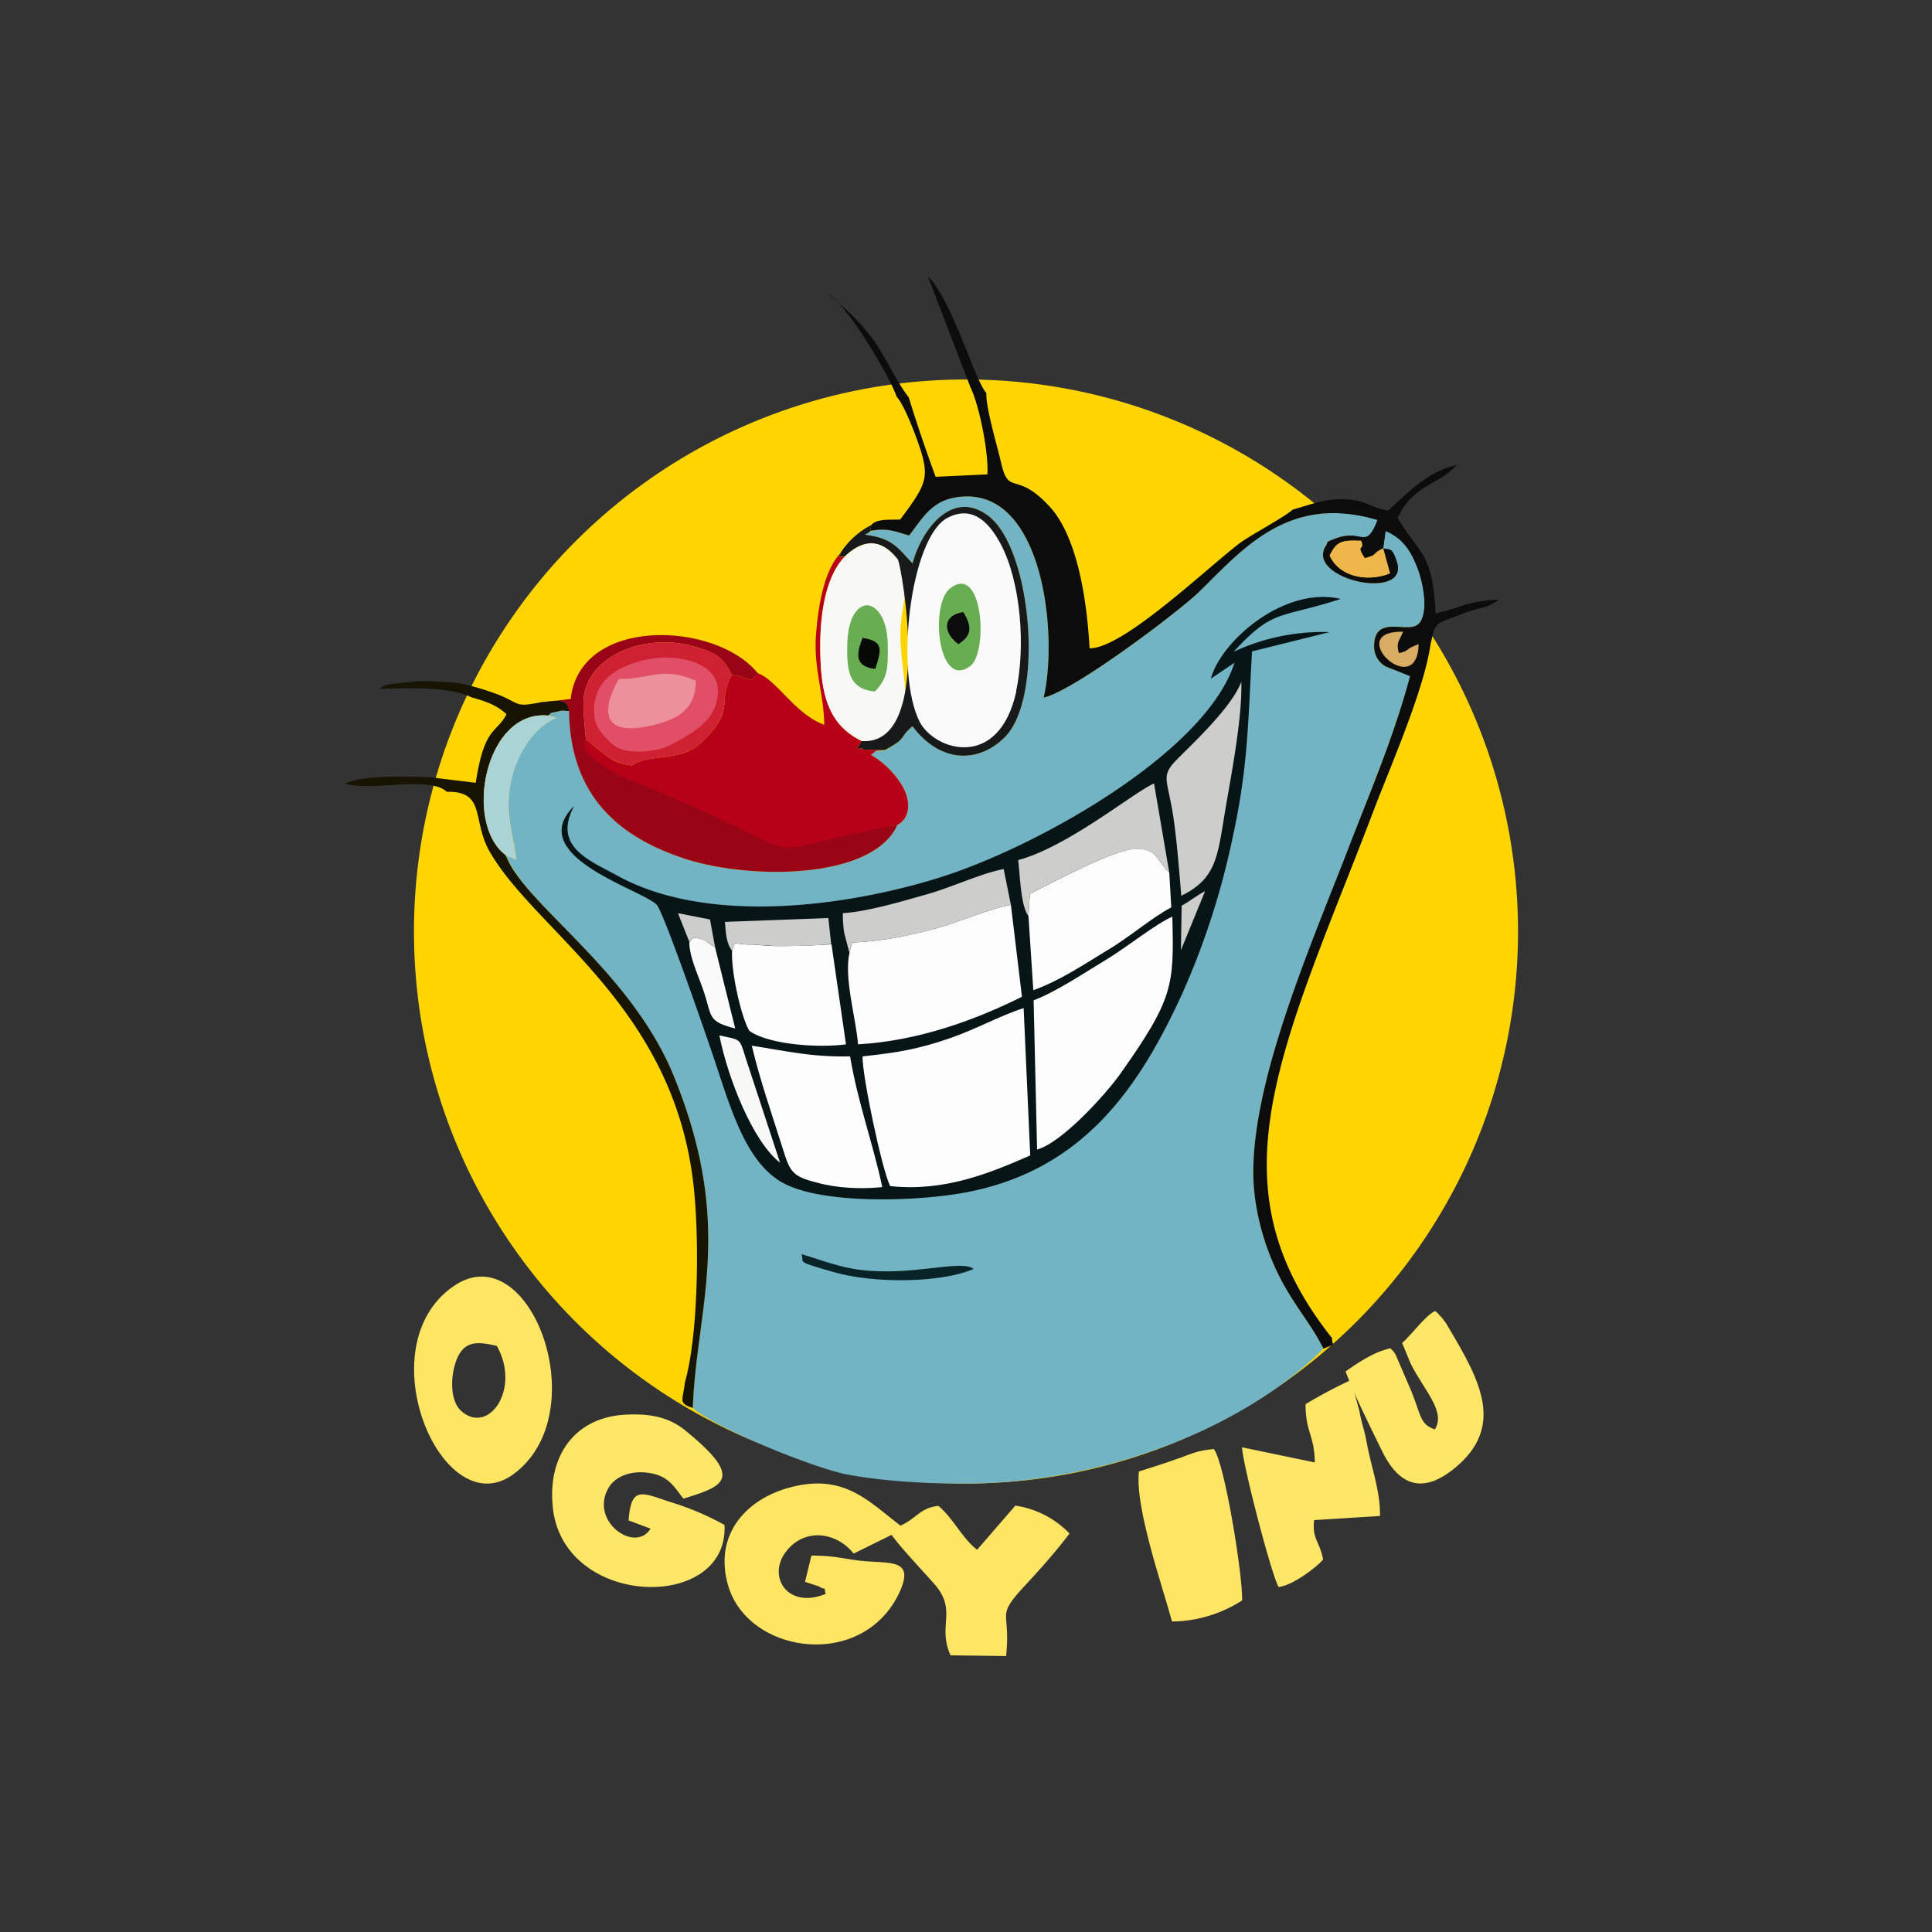 <svg xmlns="http://www.w3.org/2000/svg" width="24" height="24" fill="none" viewBox="0 0 24 24"><rect x="0" y="0" width="24" height="24" fill="#333333" stroke="none"/><path fill="#FED501" d="M12 18.429a6.857 6.857 0 1 0 0-13.715 6.857 6.857 0 0 0 0 13.715"/><path fill="#72B4C4" d="M10.745 6.643c.355.043.415.176.591.356.107-.403.493-.947.956-.579.531.429.677 2.254.188 2.739-.308.308-.78.343-1.14-.137-.184.15-.06.141-.347.3-.163.008-.094 0-.175.055.154.095.287.215.385.377.116.193.107.403-.055.493-.3.673-1.788.686-2.615.429-.84-.27-1.448-.784-1.461-1.843-.094-.004-.069-.013-.159.009-.098.021-.051.008-.103.042l.103.035c-.257.094-.458.403-.54.685-.124.442-.008.686.043 1.076l-.128-.056c.214.6 1.542 1.428 2.082 2.743.763 1.873.283 2.863.236 4.123.292.257 1.483.737 1.899.823.398.077.943.12 1.495.116 1.595 0 3.399-.63 4.44-1.676-.145-.3-.364-.536-.54-.883a3.1 3.1 0 0 1-.321-1.088c-.111-1.222.75-3.125 1.213-4.342.248-.66.536-1.333.728-2.04l-.034-.017-.27-.103a.28.28 0 0 1-.146-.257c0-.377.378-.171.523-.253.176-.094.086-.544.013-.72-.086-.223-.188-.364-.394-.454l-.03.214c.077.03.107-.03.171.172.15.492-1.114.214-.891-.189.047-.064-.026-.043.137-.107.33-.12.364.163.514-.227-1.114-.33-1.684.368-2.211.887-.223.223-1.556 1.238-1.937 1.32.18-.78-.005-2.507-.956-2.499-.42 0-.531.253-.716.485-.188-.056-.373-.129-.548-.009"/><path fill="#081517" d="m15.043 8.43.292-.197c-.352 1.11-2.443 2.284-3.656 2.666-1.144.36-2.884.6-4.011-.022-.352-.193-.806-.36-.536-.865-.626.621.827 1.032 1.024 1.225.086.086.613 1.616.69 1.843.219.643.407 1.38.909 1.629.518.261 1.727.214 2.31.09 1.405-.292 2.091-1.295 2.623-2.46a9.5 9.5 0 0 0 .621-1.92c.193-.875.193-1.415.244-2.327l.965-.24c-.411-.013-.82.07-1.192.244.493-.54.566-.407 1.329-.656-.699-.163-1.483.519-1.612.986z"/><path fill="#FEE563" d="M11.075 19.067c.141.189.36.416.531.609.292.334.034.514.202.887l.69.009c.064-.592-.15-.463.257-.9.163-.176.36-.395.531-.622a1.17 1.17 0 0 0-.673-.347l-.475.549c-.185-.142-.292-.386-.48-.545-.228.022-.27.155-.472.245-.407-.309-.716-.673-1.427-.459-.514.159-.887.587-.716 1.196.245.865 1.693 1.071 2.139.073.188-.429-.172-.326-.557-.382-.215-.03-.296-.056-.545-.056L10 19.65l.171.056c.116.073.052-.034.086.094-.471.193-.724-.21-.501-.514.235-.322.643-.249.848.013z"/><path fill="#0C0C0C" d="m17.186 6.81.082.313c-.318.12-.643.021-.75-.223.094-.184.15-.188.39-.184.06.141-.086.021.047.218.175-.051.073-.051.227-.128zm-5.13-1.997c.107.214.227.81.21 1.08l-.643.03a19 19 0 0 1-.334-.986c-.171-.223-.291-.514-.45-.728-.193-.257-.343-.377-.557-.566.214.12.741.964.857 1.286.099.103.27.557.317.728.077.287.034.39-.274.797-.137.005-.292-.012-.36.069l-.009.073c.206-.043.313.008.48.056.185-.232.296-.48.716-.485.951-.008 1.136 1.715.956 2.499.385-.086 1.714-1.097 1.937-1.32.527-.514 1.101-1.217 2.211-.887-.15.385-.188.107-.514.227-.163.06-.086.043-.137.107-.227.407 1.041.681.891.189-.064-.202-.094-.142-.171-.172l.03-.214c.206.086.308.231.394.454.073.172.163.626-.013.72-.145.082-.523-.124-.523.257a.28.28 0 0 0 .146.253l.27.107.03.013c-.188.707-.471 1.38-.728 2.04-.463 1.217-1.32 3.12-1.209 4.342.039.411.171.797.321 1.088.176.347.395.587.54.883.176-.069.103-.026.108-.129-1.093-1.38-.96-2.601-.318-4.392.258-.716.532-1.372.798-2.07.218-.583.655-1.56.741-2.148.064-.291.056-.257.321-.36.343-.137.365-.081.528-.205-.403.017-.463.103-.785.171-.038-.771-.193-.716-.471-1.187.197-.416.488-.394.737-.656-.386.082-.639.377-.857.566-.223-.039-.283-.141-.57-.141-.227-.005-.424.077-.613.128-.086.082-.484.296-.639.403-.385.283-1.465 1.329-1.885 1.32-.035-.643-.163-1.401-.497-1.761-.412-.45-.506-.125-.6-.536-.052-.227-.193-.69-.185-.874-.154-.172-.407-1.119-.728-1.453z"/><path fill="#FDFDFD" d="M10.715 13.123c-.005.24.24 1.406.343 1.611.672.073 1.242-.162 1.74-.381l-.082-1.83c-.308.099-.578.257-.913.373-.398.137-.647.18-1.093.227z"/><path fill="#FEE666" d="M8.083 18.986c-.188.321-.78-.094-.514-.519.099-.15.326-.214.553-.158.197.047.266.18.368.308.493-.154.763-.24.043-.831-.201-.172-.441-.236-.801-.21-.617.051-.926.536-.866 1.136.116 1.268 2.19 1.32 2.134.231a3.5 3.5 0 0 0-.694-.291c-.343-.116-.467-.185-.497.235l.274.103z"/><path fill="#FEE563" d="M6.172 16.719c.3.535-.099 1.105-.437.814-.146-.12-.146-.437-.06-.651.098-.236.27-.215.497-.163m-.544-.737c-1.08.754-.138 2.957.737 2.34 1.058-.75.218-3.013-.737-2.34"/><path fill="#FEE666" d="M16.218 17.443c0 .351.111.386.115.724l-.904-.188c.013.235.369 1.594.454 1.735.185-.021.485-.257.553-.342-.038-.215-.141-.258-.111-.489l.818-.051c.005-.305-.107-.6-.163-.9-.03-.172-.064-.24-.094-.408l-.103-.381a6 6 0 0 0-.565.3"/><path fill="#FCFDFC" d="m12.84 12.424.043 1.856c.309-.086.845-.677 1.029-.934.668-.943.673-1.102.651-1.959-.201.086-.574.386-.818.532-.257.154-.617.398-.9.505z"/><path fill="#FEE666" d="m17.418 16.684.107.258c.171.338.437.591.3.814-.189-.06-.172-.18-.292-.472l-.197-.458c-.03-.047-.03-.043-.064-.077-.21.043-.433.201-.557.287.107.291.291.656.441.964.189.403.472.604.922.232.621-.515.304-1.089-.078-1.732-.03-.047-.034-.064-.064-.098-.056-.073.017.008-.043-.052-.043-.047-.025-.034-.068-.064-.129.068-.275.278-.407.398"/><path fill="#FDFDFD" d="M10.552 11.837c-.069.322.081.806.107 1.136.759-.043 1.47-.309 2.036-.591l-.137-1.14c-.249.038-.643.214-.943.295-.335.09-.656.155-1.029.172zm2.224-.458.06.921c.309-.107.634-.321.9-.484.296-.172.574-.42.814-.544l-.025-.433c-.159-.146-.137-.287-.399-.296-.27-.004-1.076.433-1.333.561z"/><path fill="#B70119" d="m9.412 8.357-.082.09c-.098-.03-.098-.043-.24-.064-.192.356.06.424-.372.836-.266.257-.643.133-.87.291-.159-.026-.21-.043-.322-.128a4 4 0 0 1-.248-.202c-.108.146-.06.172-.06.206.372.266.274.274.724.454-.386.112.321.429.514.544.129.082-.034.03.142.116.265.129 1.02.142 1.328.103.592-.077.373.133.823-.214.129-.069.249-.112.399-.142.162-.085.171-.3.055-.493a1.1 1.1 0 0 0-.385-.377c.085-.055.012-.047.175-.06l-.265-.004c-.03-.056-.129.069-.022-.107-.386-.189-.497-.527-.514-1.037-.017-.455.043-.986.3-1.252-.073 0-.064.022-.052-.043-.201.206-.274.652-.3.973-.042.45.095.755.099 1.157-.369-.137-.587-.557-.827-.642z"/><path fill="#FDFDFD" d="M10.959 14.743c-.111-.527-.304-1.05-.399-1.62-.484.009-.775-.064-1.221-.133.099.42.257.874.386 1.282.09.291.12.342.428.42.245.068.536.081.806.055z"/><path fill="#F8F8F7" d="M10.492 6.917c-.257.266-.317.797-.3 1.252.013.514.128.848.514 1.037.832.047.463-.703.48-1.372.009-.355.159-.642-.034-.887-.227-.287-.454-.231-.66-.03"/><path fill="#171403" d="M5.855 8.662c.184.051.317.098.437.21-.129.248-.274.145-.382.852l-.561-.068c-.313-.013-.819-.03-1.063.077.309.103 1.054-.099 1.264.103.502-.009.3.364.549.771.587.986 2.271 1.912 2.516 4.115.073.634.064 1.855-.107 2.451-.026.227-.086.257.098.317.047-1.26.527-2.25-.236-4.123-.535-1.315-1.868-2.143-2.087-2.743-.531-.398-.257-1.812.527-1.735.052-.039 0-.026.103-.047.09-.022.065-.013.159-.009-.026-.176-.159-.124-.343-.111-.343.068-.257.021-.531-.09a3.5 3.5 0 0 0-.472-.142 5 5 0 0 0-.523-.03l-.385.043c-.078.026-.065.026-.108.056.386-.013.875-.03 1.145.103"/><path fill="#FDFDFD" d="M9.095 11.812c-.017.235.107.814.214.994.244.171.857.214 1.2.167l-.18-1.243a9 9 0 0 1-.686.022c-.111 0-.235-.018-.338-.018-.223-.004-.163-.068-.21.078"/><path fill="#990516" d="M6.725 8.722c.188-.013.321-.065.343.111.017 1.059.621 1.573 1.465 1.843.827.257 2.315.244 2.615-.429-2.152.395-.609.515-3.429-.6-.137-.077-.566-.295-.441-.467-.013-.137-.03-.3-.03-.433-.013-.574.745-.908 1.392-.711.198.06.3.098.395.248.013.022.03.043.055.099.142.021.142.034.24.064l.082-.085c-.514-.643-2.207-.716-2.323.321l-.364.043z"/><path fill="#FEE563" d="M14.148 18.279c-.052.45.3 1.448.411 1.864.309-.003.61-.094.87-.261.017-.258-.214-1.715-.351-1.882-.236.022-.3.073-.485.133-.167.06-.313.103-.445.146"/><path fill="#CDCDCB" d="M14.67 11.13c.468-.227.455-.523.566-1.157.073-.42.197-1.084.184-1.504-.128.343-.685.84-.835 1.003-.172.192-.065.235.004.771.039.3.06.587.086.887zm-1.894.249.017-.275c.257-.128 1.063-.565 1.329-.557.266.005.244.146.403.292l-.189-1.106c-.24.099-1.063.784-1.688.951.025.198.03.566.128.695m-2.224.458.034-.128a4.6 4.6 0 0 0 1.029-.172c.3-.081.698-.257.943-.295l-.09-.446c-.275.051-.635.223-.952.313-.304.085-.728.214-1.046.235 0 .082.005.172.018.249z"/><path fill="#17191B" d="m10.813 6.6.009-.077a1 1 0 0 0-.382.347c-.012.069-.025.043.052.043.206-.197.433-.253.66.034.043.06.454 2.315-.446 2.259-.107.171-.008.051.022.107l.265.004c.287-.154.163-.145.343-.295.364.48.836.445 1.144.137.489-.485.343-2.306-.188-2.739-.463-.368-.849.172-.956.579-.176-.18-.236-.313-.591-.356z"/><path fill="#CF2133" d="M7.278 9.18c.047.043.188.159.248.202.112.085.163.102.322.128.231-.158.604-.034.87-.291.432-.412.18-.48.372-.836-.025-.06-.042-.077-.055-.099-.09-.15-.197-.188-.395-.248-.647-.197-1.405.137-1.392.711 0 .133.017.296.03.433"/><path fill="#E04F65" d="M8.028 8.194c-.36.078-.695.27-.643.72.017.146.188.318.278.369.155.09.472.051.605 0 .055-.021.15-.077.214-.111.223-.129.433-.288.437-.588 0-.368-.531-.471-.891-.39"/><path fill="#ABD3D6" d="m6.283 10.629.129.051c-.047-.39-.163-.634-.039-1.071.086-.287.287-.596.54-.69l-.103-.03c-.784-.077-1.058 1.337-.527 1.735z"/><path fill="#CDCDCB" d="M9.095 11.812c.043-.146-.013-.082.214-.078.099 0 .223.013.33.018.231 0 .459 0 .686-.026l-.035-.322-1.285.048c.013.141.013.257.09.36"/><path fill="#FAFAFA" d="M12.622 8.589c.12-.557.06-1.363-.193-1.835-.111-.205-.317-.501-.66-.321-.459.244-.66 1.916-.343 2.537.193.36.986.6 1.2-.386z"/><path fill="#69AD52" d="M11.799 7.312c-.249.197-.15 1.268.257.96.223-.176.154-1.29-.257-.96m-.93 1.277c.159-.163.163-.292.159-.566 0-.304-.112-.471-.228-.501-.128-.026-.261.124-.274.454-.008.313-.004.587.343.613"/><path fill="#F8F8F7" d="m9.69 14.443-.428-1.303c-.077-.253-.06-.218-.326-.278.107.535.416 1.32.754 1.581"/><path fill="#FAFAFA" d="M8.885 11.777a.1.1 0 0 0-.039-.03l-.073-.055a.4.4 0 0 0-.073-.03c-.077-.018-.09-.026-.137.042 0 .18.107.403.172.592.115.33.043.39.398.48z"/><path fill="#ED8F9C" d="M7.689 8.434s-.476.759.364.588c.472-.099.583-.279.592-.566-.429-.184-.562-.017-.956-.022"/><path fill="#EFB64B" d="M17.186 6.81c-.158.073-.056.073-.231.129-.129-.202.013-.086-.047-.223-.236 0-.3 0-.39.184.102.244.432.343.75.223l-.086-.313z"/><path fill="#082429" d="M12.095 15.763c-.129-.103-.596.034-1.089.03-.463 0-.656-.094-1.05-.214.043.12-.09.081.399.223.497.145 1.337.137 1.74-.039"/><path fill="#D9AC64" d="M17.379 8.113c-.043-.129.009-.159.051-.266-.758-.013.176.875.193.155-.188.068-.098.077-.244.111"/><path fill="#CDCDCB" d="M8.563 11.7c.043-.064.06-.056.137-.038l.073.03.077.055.035.03-.065-.355-.398-.078zm6.116-.45-.009.553.3-.733c-.115.06-.18.12-.291.18"/><path fill="#060906" d="M10.715 7.924c-.082.21-.095.356.158.386.073-.231.116-.347-.163-.386z"/><path fill="#0C0C0C" d="M11.966 7.603c-.27.043-.248.266-.06.399.167-.108.172-.215.06-.399"/></svg>